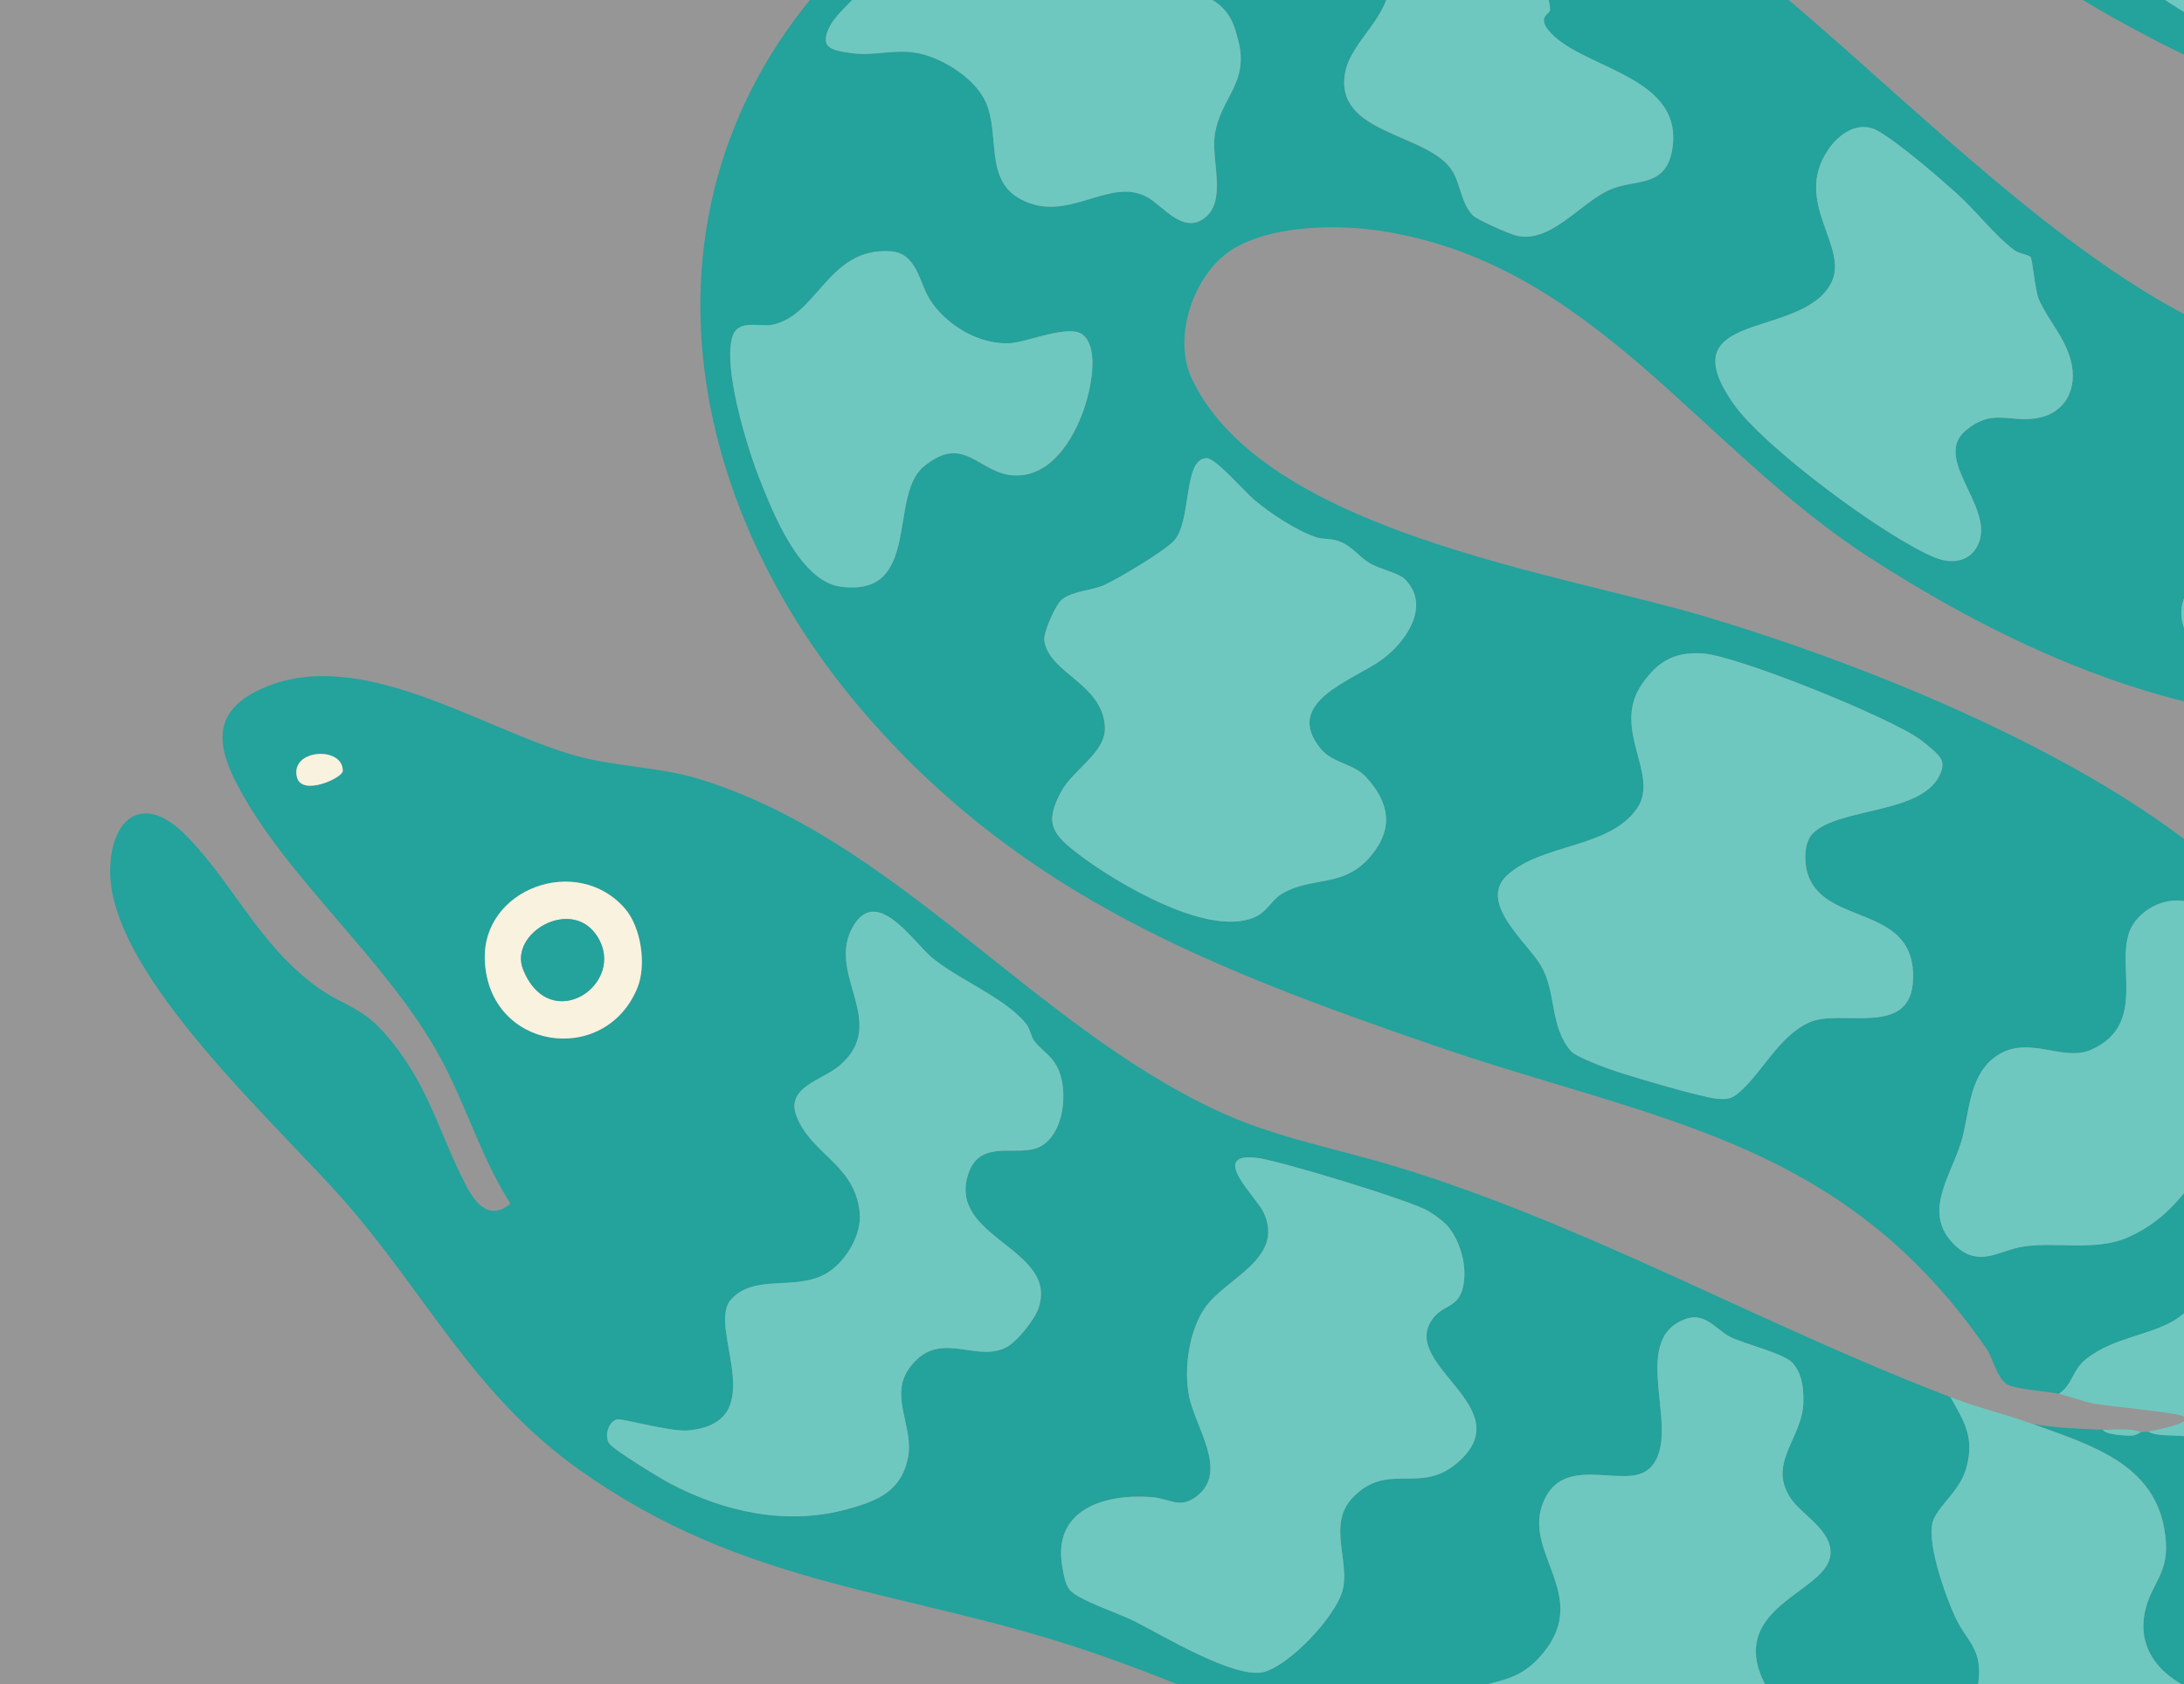<svg width="669" height="516" viewBox="0 0 669 516" fill="none" xmlns="http://www.w3.org/2000/svg">
<rect x="0" y="0" width="669" height="516" fill="#333333" stroke="none"/>
<g clip-path="url(#clip0_504_11469)">
<rect width="669" height="516" fill="#D9D9D9" fill-opacity="0.6"/>
<g clip-path="url(#clip1_504_11469)">
<path d="M737.178 2.389C749.693 18.443 757.994 37.286 760.364 57.546C761.647 68.47 762.094 82.723 755.364 91.761C748.678 76.809 741.214 61.333 729.482 49.696C711.493 31.864 686.512 25.61 664.381 14.477C634.137 -0.725 607.961 -18.073 583.304 -41.543C527.322 -94.849 514.057 -166.394 426.143 -182.727C361.371 -194.759 363.268 -131.158 319.802 -100.57C245.256 -48.126 188.859 -126.085 111.946 -123.488C105.254 -123.26 72.799 -117.089 88.395 -134.621C106.307 -154.751 150.654 -153.411 174.941 -148.615C209.521 -141.783 254.143 -116.936 287.116 -142.972C303.337 -155.781 316.945 -214.009 328.376 -236.091C377.12 -330.187 479.28 -323.218 559.154 -276.157C612.347 -244.812 620.788 -213.832 653.816 -166.476C688.93 -116.129 738.338 -106.333 782.851 -71.116C873.172 0.373 924.422 131.381 801.007 199.487C723.247 242.409 641.786 215.633 572.235 170.531C520.509 136.99 488.3 81.635 424.563 70.99C410.7 68.668 390.959 68.765 378.444 75.831C365.929 82.896 358.846 103.008 365.125 116.155C387.481 162.933 477.269 175.403 522.805 189.028C568.5 202.692 624.804 225.45 663.685 253.133C745.418 311.307 816.828 446.413 730.765 530.431C662.755 596.823 558.66 580.132 475.871 559.476C425.695 546.962 380.592 521.639 331.849 505.357C276.22 486.774 228.505 486.522 177.518 450.345C145.952 427.945 131.639 398.479 107.283 370.01C86.46 345.65 33.654 299.278 33.743 266.896C33.788 250.925 43.582 242.634 56.614 255.591C71.298 270.193 78.934 289.173 97.131 302.388C104.661 307.867 110.677 308.453 117.601 316.314C131.425 331.995 134.083 346.477 142.647 362.974C145.725 368.893 149.941 374.064 156.386 368.787C147.389 354.798 142.748 338.412 134.777 323.838C118.25 293.664 87.4 268.968 72.355 239.813C65.68 226.869 65.916 217.056 80.943 210.651C110.848 197.914 147.484 223.354 176.219 231.491C188.062 234.849 201.722 234.973 213.149 238.372C273.727 256.386 315.961 313.843 372.879 340.296C391.005 348.72 408.949 351.729 427.659 357.419C486.25 375.258 539.89 406.043 597.478 428.041C601.76 435.532 604.773 440.301 602.466 449.262C600.629 456.345 595.344 459.709 592.505 465.079C589.388 471.002 596.077 489.309 598.951 495.429C602.392 502.798 606.893 504.745 606.196 514.051C604.798 532.782 582.366 535.589 578.784 549.967C577.573 554.828 580.428 565.527 584.762 567.767C586.299 568.56 601.225 569.411 604.021 569.401C624.355 569.27 672.047 560.231 687.711 547.99C693.684 543.326 705.301 527.961 695.65 521.833C694.098 520.857 682.338 520.576 679.264 519.969C666.331 517.407 653.791 508.199 657.11 493.481C658.925 485.415 664.093 482.237 663.48 472.574C661.986 448.924 641.16 443.003 622.825 436.318C629.887 437.458 637.029 437.781 644.179 438.023C644.792 439.569 651.74 439.953 653.244 439.807C654.551 439.684 655.373 438.859 655.918 438.777C656.688 438.655 657.56 438.701 658.074 438.599C661.772 440.708 669.186 438.794 672.557 441.121C679.447 445.895 682.314 454.341 693.001 458.036C702.612 461.35 713.397 451.152 723.28 457.6C731.897 463.225 729.498 470.361 732.589 477.501C738.963 492.258 745.284 495.556 752.913 479.659C759.844 465.203 763.325 429.244 759.317 413.835C757.659 407.475 754.802 401.287 746.881 404.103C734.695 408.456 736.738 428.147 721.253 422.838C704.655 417.151 716.155 400.898 708.029 390.869C704.891 387 693.092 385.074 688.729 386.42C678.699 389.52 674.122 399.61 666.12 404.471C658.118 409.333 647.794 409.676 639.342 416.135C634.587 419.772 635.193 423.989 630.718 427.015C627.241 426.249 616.36 425.645 614.322 423.775C611.196 420.935 610.54 416.192 608.491 413.197C563.723 348.223 506.191 343.497 438.218 319.942C371.594 296.872 314.147 274.789 266.08 219.954C200.941 145.638 191.628 42.068 272.56 -24.404C334.519 -75.302 438.446 -69.656 505.06 -31.537C569.287 5.211 650.683 116.772 727.774 111.343C736.179 110.745 739.901 107.966 748.308 109.171C755.561 110.214 758.383 99.827 763.505 95.814C766.746 93.097 765.98 101.563 766.521 103.21C773.118 123.607 800.149 113.594 804.53 130.752C805.947 136.338 801.258 152.654 815.696 148.028C843.05 139.238 845.56 105.883 830.323 85.286C827.226 81.105 812.814 66.223 808.763 64.387C797.872 59.472 781.543 62.216 773.148 70.789C772.02 69.153 771.421 67.252 770.969 65.34C769.688 59.883 769.383 52.528 767.727 46.991C774.255 46.114 779.025 42.027 783.943 37.965C788.862 33.902 795.64 24.911 800.712 22.521C811.746 17.314 817.031 30.277 827.351 28.536C836.726 26.946 847.012 16.937 841.718 7.087C832.145 -3.712 824.128 -15.994 814.958 -27.077C813.209 -29.199 803.807 -39.969 802.399 -40.36C801.315 -40.661 791.021 -38.782 789.596 -38.223C781.778 -35.143 781.31 -31.175 776.218 -27.083C770.766 -22.697 764.525 -21.822 761.551 -14.528C758.856 -7.941 763.176 0.275 761.64 7.252C761.184 9.313 758.538 16.485 755.783 14.033C752.256 10.881 746.076 -2.229 742.727 -7.236C736.398 -16.707 726.321 -25.493 726.557 -37.8C726.859 -54.138 748.299 -54.596 757.018 -64.056C761.807 -69.249 752.446 -80.235 747.936 -83.174C739.896 -88.42 722.27 -96.936 713.07 -101.343C702.705 -106.309 693.66 -108.911 687.383 -95.811C684.174 -89.123 688.401 -85.513 689.996 -79.728C693.36 -67.497 687.07 -61.585 677.559 -55.039C654.743 -71.973 633.963 -86.439 611.955 -105.455C609.989 -110.65 609.829 -126.861 613.509 -130.689C620.807 -138.288 651.02 -139.529 650.895 -151.041C650.841 -155.613 646.457 -158.188 644.239 -161.713C633.625 -178.615 625.136 -195.368 612.921 -211.528C607.42 -218.815 599.009 -225.332 591.13 -217.552C582.006 -208.537 592.613 -197.521 586.975 -191.199C580.301 -183.71 566.73 -184.099 560.278 -175.613C549.798 -187.685 537.077 -198.107 524.71 -208.168L523.381 -208.493C523.011 -208.786 522.781 -209.702 522.376 -210.147C536.663 -216.6 527.584 -229.273 526.769 -240.309C525.901 -252.003 537.562 -250.051 542.736 -258.873C550.999 -272.968 523.276 -282.756 513.43 -286.963C493.586 -295.436 448.338 -309.755 443.349 -276.122C440.659 -257.968 463.285 -258.495 471.252 -249.329C474.886 -245.147 476.91 -239.604 477.421 -234.121L474.397 -220.465C465.877 -221.447 435.505 -220.532 428.862 -216.497L414.848 -207.983C412.199 -206.374 406.758 -205.256 402.716 -202.877C399.579 -201.029 390.612 -196.272 396.55 -193.414C397.853 -192.786 399.013 -194.162 399.948 -194.423C406.995 -196.402 406.873 -200.203 412.134 -202.881C427.844 -210.909 447.589 -210.242 464.348 -210.983C458.929 -198.712 453.062 -186.169 467.81 -177.746C470.397 -176.267 483.803 -171.537 486.844 -170.89C504.384 -167.156 495.431 -188.021 499.957 -197.025C504.483 -206.03 511.157 -200.76 517.534 -197.401C527.456 -192.185 540.667 -180.987 547.458 -173.408C553.275 -166.927 559.011 -159.917 551.986 -151.332C545.67 -143.601 521.85 -148.355 526.024 -134.505C528.739 -125.487 542.016 -108.054 547.745 -99.697C550.078 -96.299 551.847 -92.251 554.269 -89.022C561.354 -79.569 577.292 -63.945 589.105 -74.882C598.45 -83.533 581.317 -103.841 597.58 -106.853C609.839 -90.778 629.276 -72.08 646.475 -61.328C655.42 -55.73 666.789 -52.429 674.48 -45.264C672.964 -44.286 671.948 -42.421 669.679 -41.197C660.749 -36.347 637.796 -34.432 645.053 -17.717C650.012 -6.302 671.54 5.197 682.741 11.381C685.032 12.656 700.519 20.496 701.566 20.513C710.788 20.724 711.54 8.065 716.288 3.185C723.79 -4.52 729.267 -2.705 737.239 2.333L737.178 2.389ZM751.746 125.252C744.951 117.542 725.657 124.217 716.271 123.895C707.94 123.603 693.222 117.694 686.227 120.486C670.328 126.844 683.307 137.819 687.121 147.033C687.745 148.534 688.422 152.018 688.628 153.715C690.221 167.137 682.229 167.215 674.746 174.888C665.554 184.329 666.447 191.863 674.811 201.652C687.961 217.013 738.427 216.265 755.412 207.904C759.753 205.766 770.541 200.152 769.863 194.616C768.724 185.35 760.582 189.855 754.984 189.515C746.717 189.012 732.494 183.128 730.176 174.387C728.987 169.871 742.705 164.186 746.36 161.485C757.894 152.963 761.673 136.508 751.729 125.224L751.746 125.252ZM622.006 78.726C621.375 78.035 618.545 77.798 616.921 76.578C611.095 72.231 605.164 64.457 599.387 59.275C593.611 54.093 581.633 43.757 575.286 40.13C569.441 36.793 563.425 40.851 560.039 45.824C548.964 62.05 566.651 75.594 560.896 86.745C551.892 104.168 510.664 94.699 531.018 123.718C540.34 137.011 577.223 164.373 592.531 170.748C598.025 173.032 604.122 172.11 606.29 165.92C610.194 154.723 592.01 140.425 602.11 131.91C610.09 125.182 615.043 129.291 623.268 128.208C632.614 126.981 636.66 119.017 634.269 110.282C632.263 102.905 627.417 98.213 624.561 91.775C623.339 89.006 622.589 79.37 622.006 78.726ZM399.685 -255.524C389.801 -267.056 365.284 -257.419 354.916 -250.641C331.897 -235.601 331.657 -222.447 326.192 -198.694C323.866 -188.532 313.157 -169.114 333.505 -171.307C355.348 -173.66 359.875 -205.592 378.134 -216.243C381.644 -218.299 385.492 -219.197 389.423 -221.854C399.047 -228.372 408.569 -245.131 399.679 -255.502L399.685 -255.524ZM718.556 321.505C712.746 313.427 693.368 289.551 686.269 284.118C684.518 282.783 671.967 276.556 669.962 276.162C663.912 274.983 657.882 277.437 654.123 282.177C645.918 292.514 659.437 313.157 640.625 321.574C631.527 325.642 620.722 316.225 610.636 324.194C602.989 330.24 603.296 341.45 600.752 349.864C597.501 360.588 588.393 372.03 599.246 381.841C606.227 388.153 612.053 383.405 618.851 382.057C628.756 380.107 641.646 383.577 651.869 379.055C676.753 368.063 674.821 341.954 701.793 338.442C707.907 337.644 718.224 341.046 722.358 337.46C727.172 333.289 721.31 325.281 718.575 321.474L718.556 321.505ZM496.264 -18.539C497.596 -23.99 486.748 -29.814 482.64 -31.808C473.165 -36.413 438.827 -47.9 429.325 -46.329C418.435 -44.548 408.625 -32.967 414.259 -22.019C417.79 -15.166 425.095 -14.194 425.44 -5.289C425.845 4.979 414.002 12.518 412.083 21.992C408.118 41.553 438.268 40.619 445.101 52.815C447.362 56.852 447.653 62.258 451.031 65.924C452.38 67.387 462.086 71.583 464.26 72.161C474.728 74.896 483.732 62.462 492.927 58.238C500.846 54.598 510.763 58.07 512.358 44.745C514.99 22.675 483.422 21.054 474.147 9.134C471.012 5.11 474.711 4.283 474.781 3.166C474.931 0.887 473.248 -2.388 474.317 -5.935C477.002 -14.78 494.652 -12.034 496.225 -18.477L496.264 -18.539ZM594.317 232.114C593.418 230.665 590.175 228.107 588.642 226.909C580.123 220.246 532.041 200.82 521.466 200.183C512.957 199.693 507.922 202.521 503.044 209.494C493.351 223.384 508.622 237.341 501.449 247.704C492.939 259.972 472.25 258.382 461.66 268.173C452.566 276.575 467.977 288.836 472.093 295.928C476.809 304.038 474.658 314.362 481.196 321.998C482.832 323.901 492.723 327.485 495.754 328.464C501.287 330.245 521.436 336.251 526.05 336.613C528.441 336.791 530.078 336.833 532.08 335.233C539.555 329.253 544.539 317.591 554.237 313.216C563.934 308.84 585.474 318.241 586.026 299.947C586.712 277.044 559.508 283.805 553.913 268.248C552.617 264.661 552.41 258.13 555.352 255.267C563.719 247.153 589.444 249.579 594.477 236.737C595.135 235.071 595.333 233.723 594.331 232.106L594.317 232.114ZM303.346 -112.656C306.562 -122.649 298.343 -127.997 289.286 -125.315C284.151 -123.788 280.58 -120.065 275.635 -118.288C268.301 -115.675 257.207 -119.756 250.501 -115.951C246.03 -113.426 235.088 -100.045 241.371 -95.861C245.98 -92.79 261.72 -94.39 267.268 -95.458C277.763 -97.479 299.909 -101.954 303.355 -112.642L303.346 -112.656ZM375.156 3.117C366.376 -7.262 343.133 -1.181 337.328 -17.684C333.848 -27.581 344.545 -32.87 343.878 -38.547C343.385 -42.738 340.101 -44.638 336.161 -44.239C326.579 -43.272 296.334 -28.505 288.034 -22.714C281.181 -17.919 257.708 1.426 254.412 7.687C250.674 14.736 254.674 15.414 261.023 16.296C268.355 17.31 274.861 14.566 282.699 16.635C289.906 18.55 298.807 24.328 301.935 31.214C306.447 41.136 301.462 55.005 312.58 60.99C327.049 68.796 339.634 54.013 351.348 60.347C356.284 63.008 362.43 72.052 369.153 66.663C375.875 61.275 370.98 49.111 372.121 41.357C373.832 29.804 382.802 25.525 379.261 12.212C378.331 8.69 377.593 5.992 375.179 3.123L375.156 3.117ZM430.173 177.308C428.352 175.574 422.282 174.235 419.415 172.485C416.548 170.735 414.4 167.799 411.121 166.223C408.064 164.76 405.456 165.424 403.092 164.596C396.879 162.423 389.199 157.361 384.139 153.106C381.198 150.633 372.388 140.426 369.676 140.385C362.187 140.31 365.288 160.164 359.322 165.976C355.966 169.262 343.022 177.011 338.466 179.145C334.422 181.046 329.094 180.867 325.369 183.61C323.448 185.026 319.486 193.822 319.894 196.356C321.515 206.384 337.662 209.372 338.441 222.655C338.892 230.535 328.782 235.622 325.049 242.552C319.86 252.17 322.269 255.503 330.264 261.62C341.526 270.243 371.401 288.279 385.377 280.46C388.267 278.838 389.745 275.619 392.534 273.924C401.966 268.195 411.468 272.341 419.933 262.21C426.985 253.763 425.647 245.75 418.197 237.844C414.663 234.081 408.21 233.723 404.754 229.644C392.419 215.055 414.688 208.414 423.416 201.999C430.776 196.587 438.507 185.31 430.159 177.316L430.173 177.308ZM549.122 417.607C546.425 414.621 534.506 411.866 529.986 409.604C525.965 407.596 522.41 402.061 516.597 404.02C497.808 410.389 516.453 440.101 505.039 450.085C497.553 456.648 478.363 444.514 472.433 461.029C467.038 476.087 486.757 488.839 472.985 506.089C464.494 516.715 457.336 513.869 447.741 519.045C441.225 522.563 437.453 530.629 443.534 536.47C445.315 538.17 470.919 546.176 475.265 547.393C479.611 548.609 504.466 554.499 506.734 553.716C508.185 553.199 508.872 551.707 510.095 551.29C512.436 550.501 518.215 551.422 522.336 550.089C531.948 546.994 544.262 537.325 544.086 526.266C544 520.313 539.399 515.549 538.184 509.38C534.582 491.135 559.82 486.854 560.685 476.275C561.294 468.941 552.188 464.342 548.682 459.297C541.025 448.273 552.352 440.547 552.406 429.329C552.428 425.229 551.996 420.791 549.108 417.615L549.122 417.607ZM331.885 102.715C327.829 99.039 314.891 104.808 309.51 105.141C299.994 105.742 289.668 99.545 284.739 91.622C281.55 86.499 280.834 77.551 272.865 77.002C253.667 75.656 250.496 96.807 236.481 99.508C232.736 100.229 226.221 97.779 224.449 102.884C221.241 112.162 228.841 136.958 232.491 146.251C236.692 156.957 244.956 178.107 257.6 179.75C282.263 182.955 272.113 152.13 282.795 143.09C295.422 132.387 299.548 145.306 310.849 145.655C322.151 146.003 328.72 134.741 331.932 125.595C333.933 119.889 336.893 107.232 331.885 102.715ZM443.508 375.707C442.146 374.097 439.467 372.214 437.63 371.085C432.427 367.857 391.334 355.389 384.786 354.685C370.118 353.121 384.85 366.695 387.041 371.408C393.714 385.677 375.352 391.517 369.061 400.711C364.201 407.808 362.593 419.183 364.192 427.594C366.002 437.143 376.487 450.803 366.549 458.414C361.351 462.397 358.307 459.123 353.055 458.688C338.667 457.49 322.345 462.206 325.379 479.895C325.774 482.187 326.247 485.43 327.784 487.202C330.362 490.183 342.77 494.31 347.313 496.577C355.764 500.825 378.232 514.439 387.014 512.25C394.959 510.263 408.848 495.513 411.166 487.486C413.739 478.613 406.411 467.025 414.355 458.784C425.112 447.625 434.778 457.946 446.204 448.299C466.3 431.352 428.912 418.571 438.606 404.336C441.672 399.845 446.159 400.726 447.842 395.348C449.783 389.162 447.66 380.647 443.491 375.679L443.508 375.707ZM296.646 359.517C300.256 348.786 311.554 354.528 318.219 351.477C325.905 347.959 327.429 334.14 323.948 327.179C321.904 323.087 319.229 322.064 316.898 319.048C315.647 317.43 315.743 315.472 314.168 313.512C307.905 305.729 292.982 299.829 285.342 293.285C279.372 288.163 267.799 270.251 260.657 285.086C253.853 299.215 272.107 313.566 257.27 326.379C251.885 331.031 240.425 333.043 244.027 342.098C248.644 353.741 261.776 356.756 263.336 371.388C264.098 378.484 258.724 387.198 252.513 390.491C243.178 395.433 230.824 390.256 223.837 398.242C216.407 406.728 237.014 435.881 210.627 438.27C205.441 438.735 190.386 434.45 188.943 434.885C186.329 435.667 185.081 439.898 186.565 442.182C187.878 444.185 202.2 452.886 205.255 454.503C221.993 463.329 241.029 467.44 259.486 462.386C268.696 459.86 276.034 456.938 278.117 446.597C279.998 437.281 272.344 427.81 278.434 419.295C287.372 406.785 298.41 417.596 308.072 412.877C311.34 411.276 316.831 404.429 318.063 400.899C324.488 382.357 289.916 379.453 296.631 359.526L296.646 359.517ZM191.42 278.338C176.828 261.55 147.601 272.245 148.506 294.201C149.662 321.779 185.182 326.812 195.188 302.794C198.13 295.73 196.404 284.078 191.42 278.338ZM104.998 236.194C105.13 228.516 88.841 229.433 90.953 238.088C92.417 244.067 104.962 238.346 104.998 236.194Z" fill="#24A29C"/>
<path d="M622.797 436.336C641.133 443.021 661.964 448.918 663.452 472.592C664.065 482.254 658.883 485.44 657.083 493.499C653.778 508.208 666.303 517.425 679.236 519.986C682.311 520.593 694.07 520.874 695.622 521.85C705.273 527.978 693.67 543.335 687.684 548.008C672.011 560.234 624.327 569.287 603.993 569.419C601.206 569.442 586.271 568.577 584.734 567.784C580.4 565.544 577.546 554.845 578.756 549.985C582.339 535.606 604.775 532.777 606.169 514.068C606.852 504.77 602.364 502.815 598.923 495.447C596.063 489.318 589.36 471.019 592.477 465.097C595.302 459.735 600.601 456.362 602.438 449.28C604.759 440.31 601.732 435.549 597.45 428.058C606.186 431.385 614.113 433.189 622.806 436.35L622.797 436.336Z" fill="#6FC8BF"/>
<path d="M677.481 -55.011C687.006 -61.565 693.281 -67.469 689.918 -79.7C688.323 -85.484 684.096 -89.095 687.304 -95.783C693.582 -108.883 702.626 -106.28 712.991 -101.315C722.192 -96.908 739.817 -88.391 747.858 -83.146C752.368 -80.207 761.72 -69.234 756.94 -64.028C748.22 -54.568 726.78 -54.11 726.479 -37.772C726.243 -25.465 736.32 -16.678 742.648 -7.208C745.997 -2.201 752.177 10.909 755.704 14.062C758.446 16.521 761.106 9.341 761.561 7.28C763.112 0.295 758.801 -7.907 761.472 -14.5C764.447 -21.794 770.702 -22.678 776.139 -27.055C781.232 -31.147 781.691 -35.128 789.517 -38.194C790.943 -38.754 801.236 -40.633 802.321 -40.332C803.729 -39.94 813.13 -29.171 814.88 -27.049C824.035 -15.957 832.053 -3.676 841.64 7.115C846.933 16.966 836.656 26.988 827.272 28.564C816.953 30.305 811.668 17.342 800.633 22.549C795.576 24.931 788.803 33.9 783.865 37.993C778.927 42.087 774.177 46.143 767.649 47.019C754.042 1.756 732.402 -14.222 696.684 -40.392C690.175 -45.168 683.792 -50.307 677.435 -55.022L677.481 -55.011Z" fill="#6FC8BF"/>
<path d="M658.032 438.625C660.263 438.191 665.524 437.029 667.387 436.242C668.332 435.84 670.325 435.11 668.67 433.87C667.351 432.868 645.576 430.786 641.52 430.046C637.829 429.371 634.131 427.8 630.668 427.026C635.128 424.009 634.537 419.783 639.292 416.146C647.735 409.674 658.376 409.157 666.07 404.483C673.764 399.809 678.64 389.518 688.679 386.431C693.042 385.085 704.841 387.012 707.978 390.881C716.104 400.909 704.605 417.162 721.203 422.85C736.688 428.159 734.658 408.459 746.831 404.115C754.743 401.285 757.6 407.472 759.267 413.847C763.274 429.255 759.808 465.206 752.862 479.67C745.233 495.567 738.922 492.284 732.538 477.513C729.448 470.373 731.869 463.242 723.23 457.611C713.346 451.164 702.562 461.361 692.951 458.048C682.264 454.352 679.406 445.92 672.506 441.133C669.136 438.806 661.722 440.719 658.024 438.611L658.032 438.625Z" fill="#6FC8BF"/>
<path d="M737.178 2.39C729.206 -2.648 723.729 -4.463 716.226 3.242C711.478 8.122 710.727 20.78 701.504 20.57C700.458 20.553 684.971 12.713 682.68 11.438C671.456 5.248 649.95 -6.245 644.991 -17.66C637.734 -34.376 660.679 -36.304 669.618 -41.14C671.886 -42.364 672.902 -44.229 674.419 -45.207C675.055 -45.613 675.649 -45.993 676.421 -45.637C686.398 -39.131 698.886 -34.65 708.327 -27.415C716.582 -21.091 730.712 -5.885 737.195 2.418L737.178 2.39Z" fill="#6FC8BF"/>
<path d="M655.89 438.794C655.345 438.876 654.514 439.687 653.216 439.824C651.712 439.97 644.756 439.572 644.151 438.04C647.965 438.16 652.187 437.341 655.899 438.808L655.89 438.794Z" fill="#6FC8BF"/>
<path d="M594.317 232.114C595.31 233.718 595.112 235.066 594.464 236.745C589.43 249.588 563.697 247.148 555.338 255.276C552.396 258.138 552.612 264.684 553.9 268.257C559.508 283.805 586.721 277.058 586.012 299.956C585.46 318.25 563.856 308.869 554.223 313.224C544.59 317.58 539.542 329.261 532.066 335.242C530.064 336.842 528.427 336.8 526.036 336.622C521.422 336.259 501.273 330.254 495.74 328.473C492.709 327.494 482.805 323.918 481.183 322.006C474.645 314.371 476.795 304.047 472.08 295.937C467.963 288.845 452.552 276.584 461.646 268.182C472.236 258.391 492.926 259.981 501.435 247.713C508.622 237.341 493.337 223.392 503.031 209.503C507.908 202.53 512.935 199.688 521.453 200.192C532.033 200.806 580.115 220.232 588.628 226.918C590.161 228.116 593.404 230.674 594.303 232.123L594.317 232.114Z" fill="#6FC8BF"/>
<path d="M296.646 359.517C289.93 379.444 324.502 382.348 318.077 400.89C316.854 404.434 311.362 411.281 308.087 412.869C298.425 417.587 287.386 406.776 278.448 419.286C272.358 427.801 280.012 437.272 278.131 446.588C276.048 456.929 268.719 459.866 259.5 462.377C241.057 467.422 222.022 463.311 205.269 454.495C202.214 452.877 187.878 444.185 186.579 442.173C185.096 439.889 186.343 435.659 188.957 434.876C190.4 434.441 205.463 438.74 210.641 438.261C237.028 435.872 216.421 406.719 223.852 398.233C230.838 390.248 243.206 395.416 252.527 390.483C258.724 387.198 264.103 378.462 263.35 371.379C261.79 356.747 248.658 353.732 244.041 342.09C240.453 333.026 251.899 331.023 257.284 326.37C272.121 313.557 253.876 299.22 260.671 285.077C267.814 270.243 279.372 288.163 285.356 293.276C292.988 299.806 307.897 305.714 314.183 313.503C315.757 315.463 315.661 317.421 316.913 319.04C319.244 322.055 321.918 323.078 323.963 327.17C327.443 334.131 325.919 347.95 318.233 351.468C311.568 354.519 300.271 348.777 296.66 359.508L296.646 359.517Z" fill="#6FC8BF"/>
<path d="M443.508 375.707C447.686 380.69 449.8 389.191 447.86 395.377C446.177 400.755 441.681 399.86 438.623 404.365C428.907 418.594 466.317 431.381 446.222 448.328C434.787 457.961 425.129 447.654 414.372 458.813C406.428 467.054 413.747 478.628 411.184 487.514C408.857 495.528 394.976 510.292 387.031 512.279C378.25 514.467 355.781 500.853 347.33 496.606C342.801 494.33 330.379 490.211 327.801 487.23C326.264 485.459 325.791 482.216 325.396 479.924C322.363 462.235 338.67 457.527 353.072 458.717C358.325 459.152 361.369 462.425 366.566 458.443C376.491 450.84 366.019 437.172 364.209 427.623C362.61 419.212 364.218 407.836 369.078 400.74C375.377 391.56 393.731 385.705 387.058 371.436C384.853 366.733 370.113 353.144 384.804 354.714C391.365 355.409 432.458 367.877 437.647 371.113C439.493 372.256 442.186 374.131 443.525 375.735L443.508 375.707Z" fill="#6FC8BF"/>
<path d="M430.173 177.308C438.535 185.294 430.79 196.579 423.43 201.991C414.711 208.42 392.419 215.056 404.768 229.636C408.224 233.715 414.664 234.081 418.211 237.836C425.647 245.751 426.999 253.755 419.948 262.202C411.482 272.333 401.98 268.187 392.548 273.917C389.759 275.611 388.281 278.83 385.391 280.452C371.41 288.293 341.526 270.243 330.278 261.613C322.283 255.495 319.874 252.162 325.064 242.544C328.797 235.614 338.906 230.527 338.455 222.647C337.685 209.378 321.515 206.385 319.908 196.348C319.5 193.814 323.476 185.01 325.383 183.602C329.108 180.859 334.436 181.038 338.48 179.137C343.036 177.003 355.98 169.254 359.336 165.968C365.294 160.142 362.179 140.297 369.691 140.377C372.393 140.404 381.226 150.617 384.153 153.098C389.199 157.362 396.879 162.424 403.106 164.589C405.47 165.416 408.07 164.738 411.135 166.215C414.428 167.783 416.545 170.699 419.429 172.477C422.313 174.255 428.358 175.552 430.187 177.3L430.173 177.308Z" fill="#6FC8BF"/>
<path d="M549.122 417.607C552.019 420.797 552.451 425.235 552.42 429.321C552.367 440.539 541.054 448.256 548.696 459.289C552.202 464.334 561.308 468.933 560.699 476.267C559.835 486.846 534.596 491.127 538.198 509.372C539.413 515.541 544.014 520.305 544.101 526.258C544.268 537.303 531.962 546.986 522.35 550.081C518.229 551.414 512.442 550.479 510.11 551.282C508.886 551.699 508.199 553.191 506.748 553.708C504.489 554.505 479.625 548.601 475.279 547.384C470.933 546.168 445.324 538.185 443.548 536.462C437.467 530.621 441.239 522.555 447.755 519.037C457.35 513.861 464.508 516.707 472.999 506.08C486.785 488.822 467.052 476.079 472.448 461.021C478.355 444.501 497.567 456.639 505.054 450.077C516.444 440.087 497.822 410.381 516.611 404.012C522.416 402.039 525.979 407.588 530 409.596C534.512 411.844 546.431 414.599 549.136 417.598L549.122 417.607Z" fill="#6FC8BF"/>
<path d="M622.006 78.726C622.589 79.37 623.339 89.006 624.561 91.775C627.403 98.222 632.257 102.928 634.269 110.282C636.646 119.026 632.623 126.995 623.268 128.208C615.043 129.291 610.09 125.182 602.11 131.91C592.01 140.425 610.208 154.714 606.29 165.92C604.122 172.11 598.011 173.041 592.532 170.748C577.224 164.373 540.326 137.019 531.018 123.718C510.664 94.699 551.884 104.154 560.897 86.745C566.673 75.6 548.978 62.041 560.039 45.824C563.426 40.851 569.441 36.793 575.286 40.13C581.642 43.771 593.603 54.079 599.388 59.275C605.173 64.471 611.11 72.223 616.921 76.578C618.545 77.798 621.367 78.021 622.006 78.726Z" fill="#6FC8BF"/>
<path d="M375.156 3.118C377.585 5.979 378.309 8.686 379.239 12.207C382.78 25.52 373.81 29.799 372.099 41.352C370.958 49.106 375.811 61.295 369.131 66.658C362.45 72.021 356.27 63.017 351.326 60.342C339.62 54.023 327.036 68.805 312.558 60.985C301.453 54.992 306.439 41.123 301.913 31.209C298.785 24.323 289.883 18.545 282.676 16.63C274.853 14.553 268.332 17.305 261.001 16.291C254.652 15.409 250.661 14.745 254.39 7.682C257.708 1.427 281.173 -17.932 288.011 -22.719C296.303 -28.524 326.549 -43.291 336.139 -44.244C340.079 -44.642 343.363 -42.743 343.856 -38.552C344.522 -32.876 333.84 -27.595 337.305 -17.689C343.096 -1.177 366.353 -7.267 375.134 3.112L375.156 3.118Z" fill="#6FC8BF"/>
<path d="M496.265 -18.539C494.686 -12.073 477.041 -14.842 474.356 -5.997C473.288 -2.45 474.956 0.834 474.82 3.104C474.75 4.221 471.06 5.062 474.186 9.072C483.462 20.992 515.037 22.627 512.397 44.683C510.803 58.008 500.885 54.536 492.966 58.176C483.771 62.4 474.762 74.857 464.299 72.099C462.125 71.521 452.414 67.347 451.07 65.862C447.706 62.188 447.393 56.776 445.14 52.753C438.293 40.566 408.157 41.491 412.122 21.93C414.036 12.479 425.87 4.925 425.479 -5.351C425.134 -14.255 417.829 -15.228 414.298 -22.081C408.664 -33.029 418.469 -44.587 429.364 -46.391C438.875 -47.948 473.191 -36.466 482.679 -31.869C486.787 -29.876 497.635 -24.052 496.304 -18.601L496.265 -18.539Z" fill="#6FC8BF"/>
<path d="M718.556 321.505C721.291 325.312 727.153 333.32 722.339 337.492C718.205 341.077 707.888 337.675 701.773 338.474C674.801 341.985 676.733 368.094 651.85 379.086C641.627 383.608 628.737 380.138 618.832 382.088C612.039 383.414 606.199 388.17 599.227 381.873C588.374 372.062 597.496 360.611 600.733 349.896C603.276 341.482 602.956 330.28 610.617 324.225C620.703 316.256 631.508 325.674 640.606 321.605C659.418 313.189 645.899 292.546 654.104 282.208C657.877 277.46 663.907 275.006 669.943 276.193C671.961 276.578 684.504 282.792 686.249 284.149C693.349 289.582 712.713 313.467 718.536 321.536L718.556 321.505Z" fill="#6FC8BF"/>
<path d="M751.746 125.252C761.69 136.536 757.911 152.991 746.377 161.514C742.722 164.214 729.005 169.899 730.194 174.415C732.511 183.156 746.734 189.04 755.002 189.543C760.6 189.883 768.741 185.379 769.881 194.644C770.558 200.18 759.77 205.794 755.429 207.932C738.444 216.293 687.978 217.041 674.828 201.68C666.451 191.9 665.557 184.365 674.763 174.917C682.252 167.221 690.238 167.165 688.645 153.743C688.445 152.023 687.762 148.562 687.138 147.061C683.316 137.833 670.345 126.872 686.244 120.514C693.253 117.714 707.957 123.631 716.288 123.923C725.674 124.245 744.968 117.57 751.763 125.28L751.746 125.252Z" fill="#6FC8BF"/>
<path d="M331.885 102.716C336.879 107.241 333.928 119.912 331.932 125.595C328.72 134.741 321.782 145.997 310.849 145.655C299.917 145.313 295.422 132.388 282.795 143.09C272.114 152.131 282.263 182.956 257.6 179.75C244.956 178.107 236.707 156.949 232.491 146.252C228.832 136.944 221.232 112.149 224.449 102.885C226.221 97.779 232.736 100.229 236.481 99.508C250.496 96.808 253.667 75.657 272.865 77.002C280.835 77.552 281.542 86.485 284.739 91.622C289.676 99.559 299.994 105.743 309.51 105.142C314.882 104.795 327.829 99.04 331.885 102.716Z" fill="#6FC8BF"/>
<path d="M191.42 278.338C196.404 284.078 198.13 295.731 195.188 302.794C185.191 326.826 149.671 321.793 148.507 294.201C147.587 272.254 176.806 261.545 191.42 278.338ZM182.907 286.81C175.061 274.654 155.764 285.935 160.258 297.058C168.548 317.558 192.278 301.32 182.907 286.81Z" fill="#F8F2DF"/>
<path d="M104.998 236.195C104.962 238.346 92.418 244.068 90.953 238.089C88.842 229.433 105.13 228.517 104.998 236.195Z" fill="#F8F2DF"/>
<path d="M182.907 286.81C192.287 301.334 168.548 317.558 160.258 297.058C155.756 285.921 175.061 274.654 182.907 286.81Z" fill="#24A29C"/>
</g>
</g>
<defs>
<clipPath id="clip0_504_11469">
<rect width="669" height="516" fill="white"/>
</clipPath>
<clipPath id="clip1_504_11469">
<rect width="907.466" height="839.548" fill="white" transform="translate(581.521 -436) rotate(58.721)"/>
</clipPath>
</defs>
</svg>
